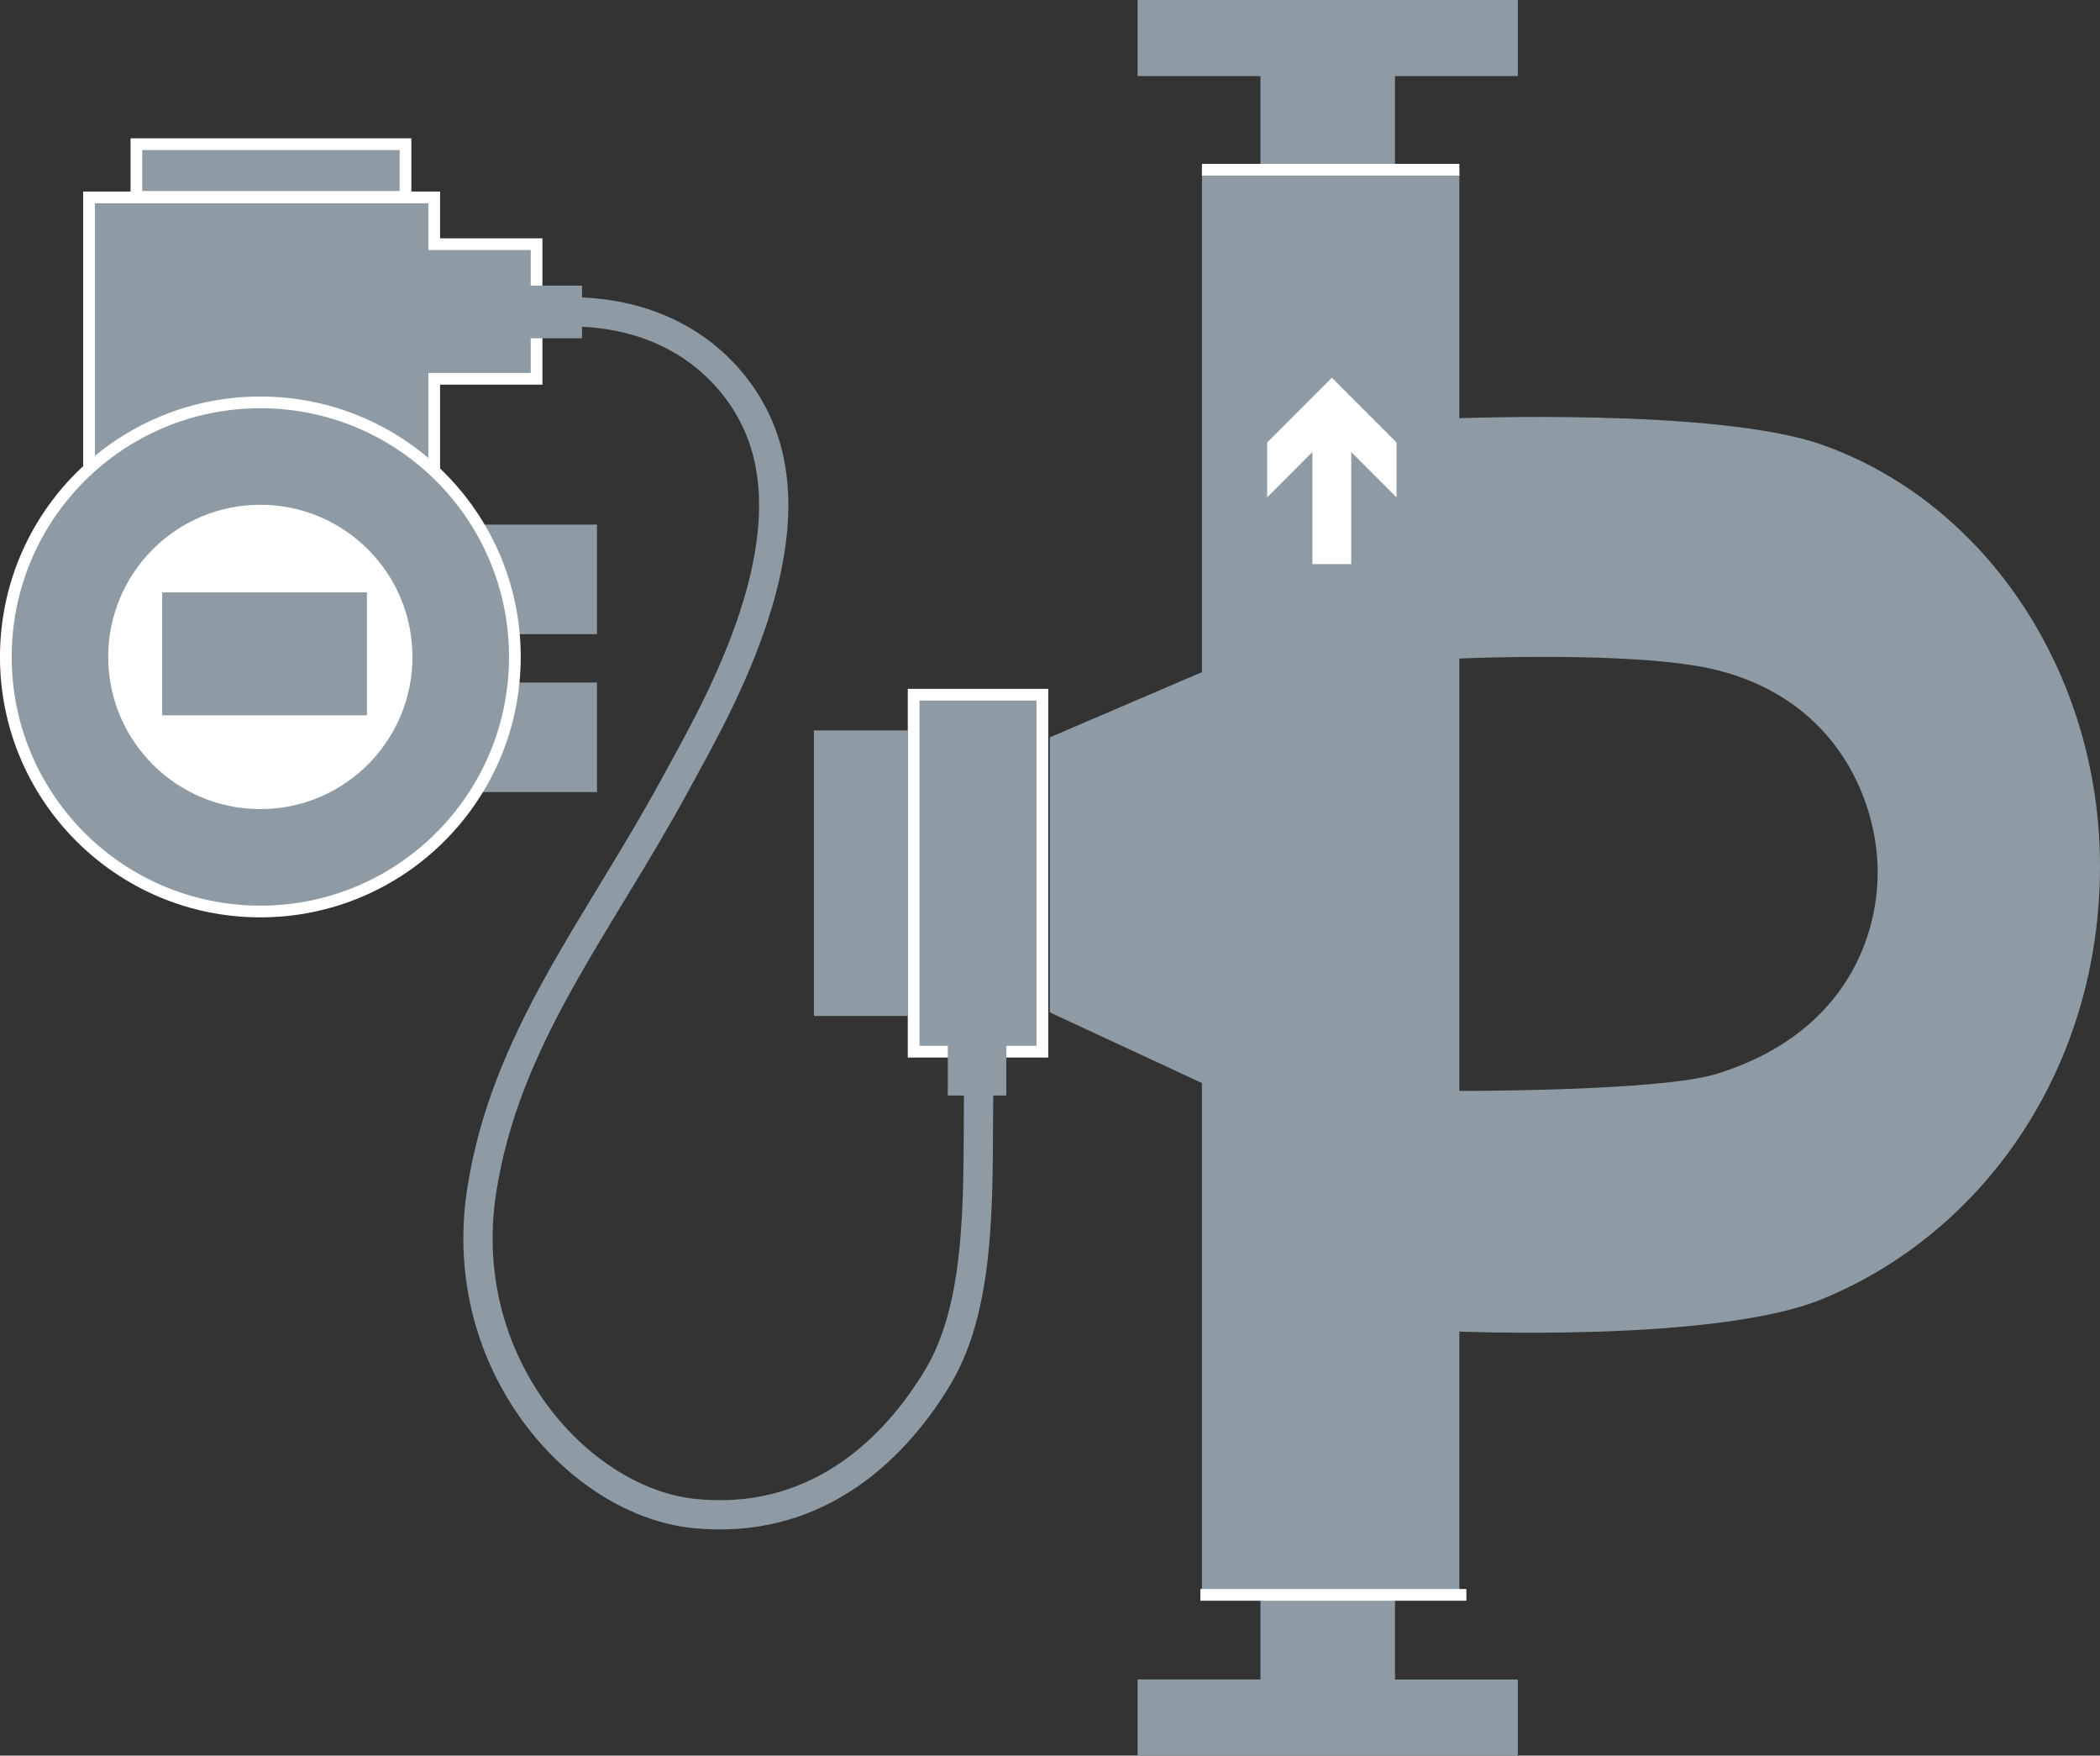 <?xml version="1.0" encoding="utf-8"?>
<!-- Generator: Adobe Illustrator 17.0.0, SVG Export Plug-In . SVG Version: 6.00 Build 0)  -->
<!DOCTYPE svg PUBLIC "-//W3C//DTD SVG 1.1//EN" "http://www.w3.org/Graphics/SVG/1.1/DTD/svg11.dtd">
<svg version="1.1" id="Ebene_1" xmlns="http://www.w3.org/2000/svg" xmlns:xlink="http://www.w3.org/1999/xlink" x="0px" y="0px"
	 width="65.805px" height="55px" viewBox="0 0 65.805 55" enable-background="new 0 0 65.805 55" xml:space="preserve">
<rect x="0" y="0" width="65.805" height="55" fill="#333333" stroke="none"/>
<g>
	<g>
		<polygon fill="#8E9BA4" points="38.03,34.1 32.896,31.716 32.896,23.1 38.03,20.9 		"/>
		<path fill="#8E9BA4" d="M43.713,52.617h3.85V55H35.647v-2.384h3.85v-2.75h-1.833V5.317h1.833V2.383h-3.85V0h11.916v2.383h-3.85
			v2.934h2.017V50.05h-2.017V52.617z"/>
		<path fill="#8E9BA4" d="M45.546,20.639c0,0,5.735-0.275,8.25,0.353c3.851,0.962,5.042,4.208,5.042,6.325
			c0,2.246-1.191,5.133-5.042,6.325c-1.812,0.561-8.25,0.535-8.25,0.535v7.532c0,0,8.204,0.366,11.551-1.009
			c5.106-2.098,8.708-7.272,8.708-13.566c0-6.004-3.529-11.367-8.708-13.2c-3.291-1.165-11.551-0.825-11.551-0.825V20.639z"/>
		<g>
			<rect x="12.567" y="21.383" fill="#8E9BA4" width="6.14" height="3.431"/>
			<rect x="12.567" y="16.435" fill="#8E9BA4" width="6.14" height="3.432"/>
			<polygon fill="#8E9BA4" stroke="#FFFFFF" stroke-width="0.367" stroke-miterlimit="10" points="2.79,15.167 2.79,6.184 
				13.606,6.184 13.606,7.65 16.814,7.65 16.814,11.867 13.606,11.867 13.606,15.167 			"/>
			<path fill="#8E9BA4" stroke="#FFFFFF" stroke-width="0.367" stroke-miterlimit="10" d="M8.159,12.606
				c4.404,0,7.975,3.57,7.975,7.975c0,4.404-3.57,7.975-7.975,7.975c-4.405,0-7.976-3.571-7.976-7.975
				C0.183,16.176,3.754,12.606,8.159,12.606"/>
			<circle fill="#FFFFFF" cx="8.158" cy="20.581" r="4.767"/>
			<rect x="5.082" y="18.559" fill="#8E9BA4" width="6.416" height="3.85"/>
		</g>
		<rect x="16.588" y="8.947" fill="#8E9BA4" width="1.65" height="1.65"/>
		
			<rect x="28.63" y="21.764" fill="#8E9BA4" stroke="#FFFFFF" stroke-width="0.367" stroke-miterlimit="10" width="4.034" height="11.184"/>
		<rect x="25.504" y="22.882" fill="#8E9BA4" width="2.952" height="8.946"/>
		
			<rect x="4.274" y="4.517" fill="#8E9BA4" stroke="#FFFFFF" stroke-width="0.367" stroke-miterlimit="10" width="8.433" height="1.65"/>
		<rect x="29.7" y="32.672" fill="#8E9BA4" width="1.833" height="1.649"/>
		<path fill="none" stroke="#8E9BA4" stroke-width="0.917" stroke-miterlimit="10" d="M17.535,9.773
			c3.544-0.122,5.553,1.859,6.294,3.727c1.527,3.85-1.561,9.026-2.628,11c-2.444,4.522-5.374,8-6.111,12.833
			c-0.825,5.408,3.056,9.717,6.661,10.083c3.648,0.371,6.148-1.792,7.639-4.277c1.466-2.445,1.222-6.172,1.283-9.308"/>
		<g>
			<polygon fill="#FFFFFF" points="41.125,17.673 41.125,14.161 39.707,15.58 39.707,13.862 41.734,11.833 43.761,13.862 
				43.761,15.58 42.342,14.161 42.342,17.673 			"/>
		</g>
	</g>
	<line fill="none" stroke="#FFFFFF" stroke-width="0.367" x1="37.664" y1="5.317" x2="45.73" y2="5.317"/>
	<line fill="none" stroke="#FFFFFF" stroke-width="0.367" x1="37.615" y1="49.965" x2="45.95" y2="49.965"/>
</g>
</svg>

